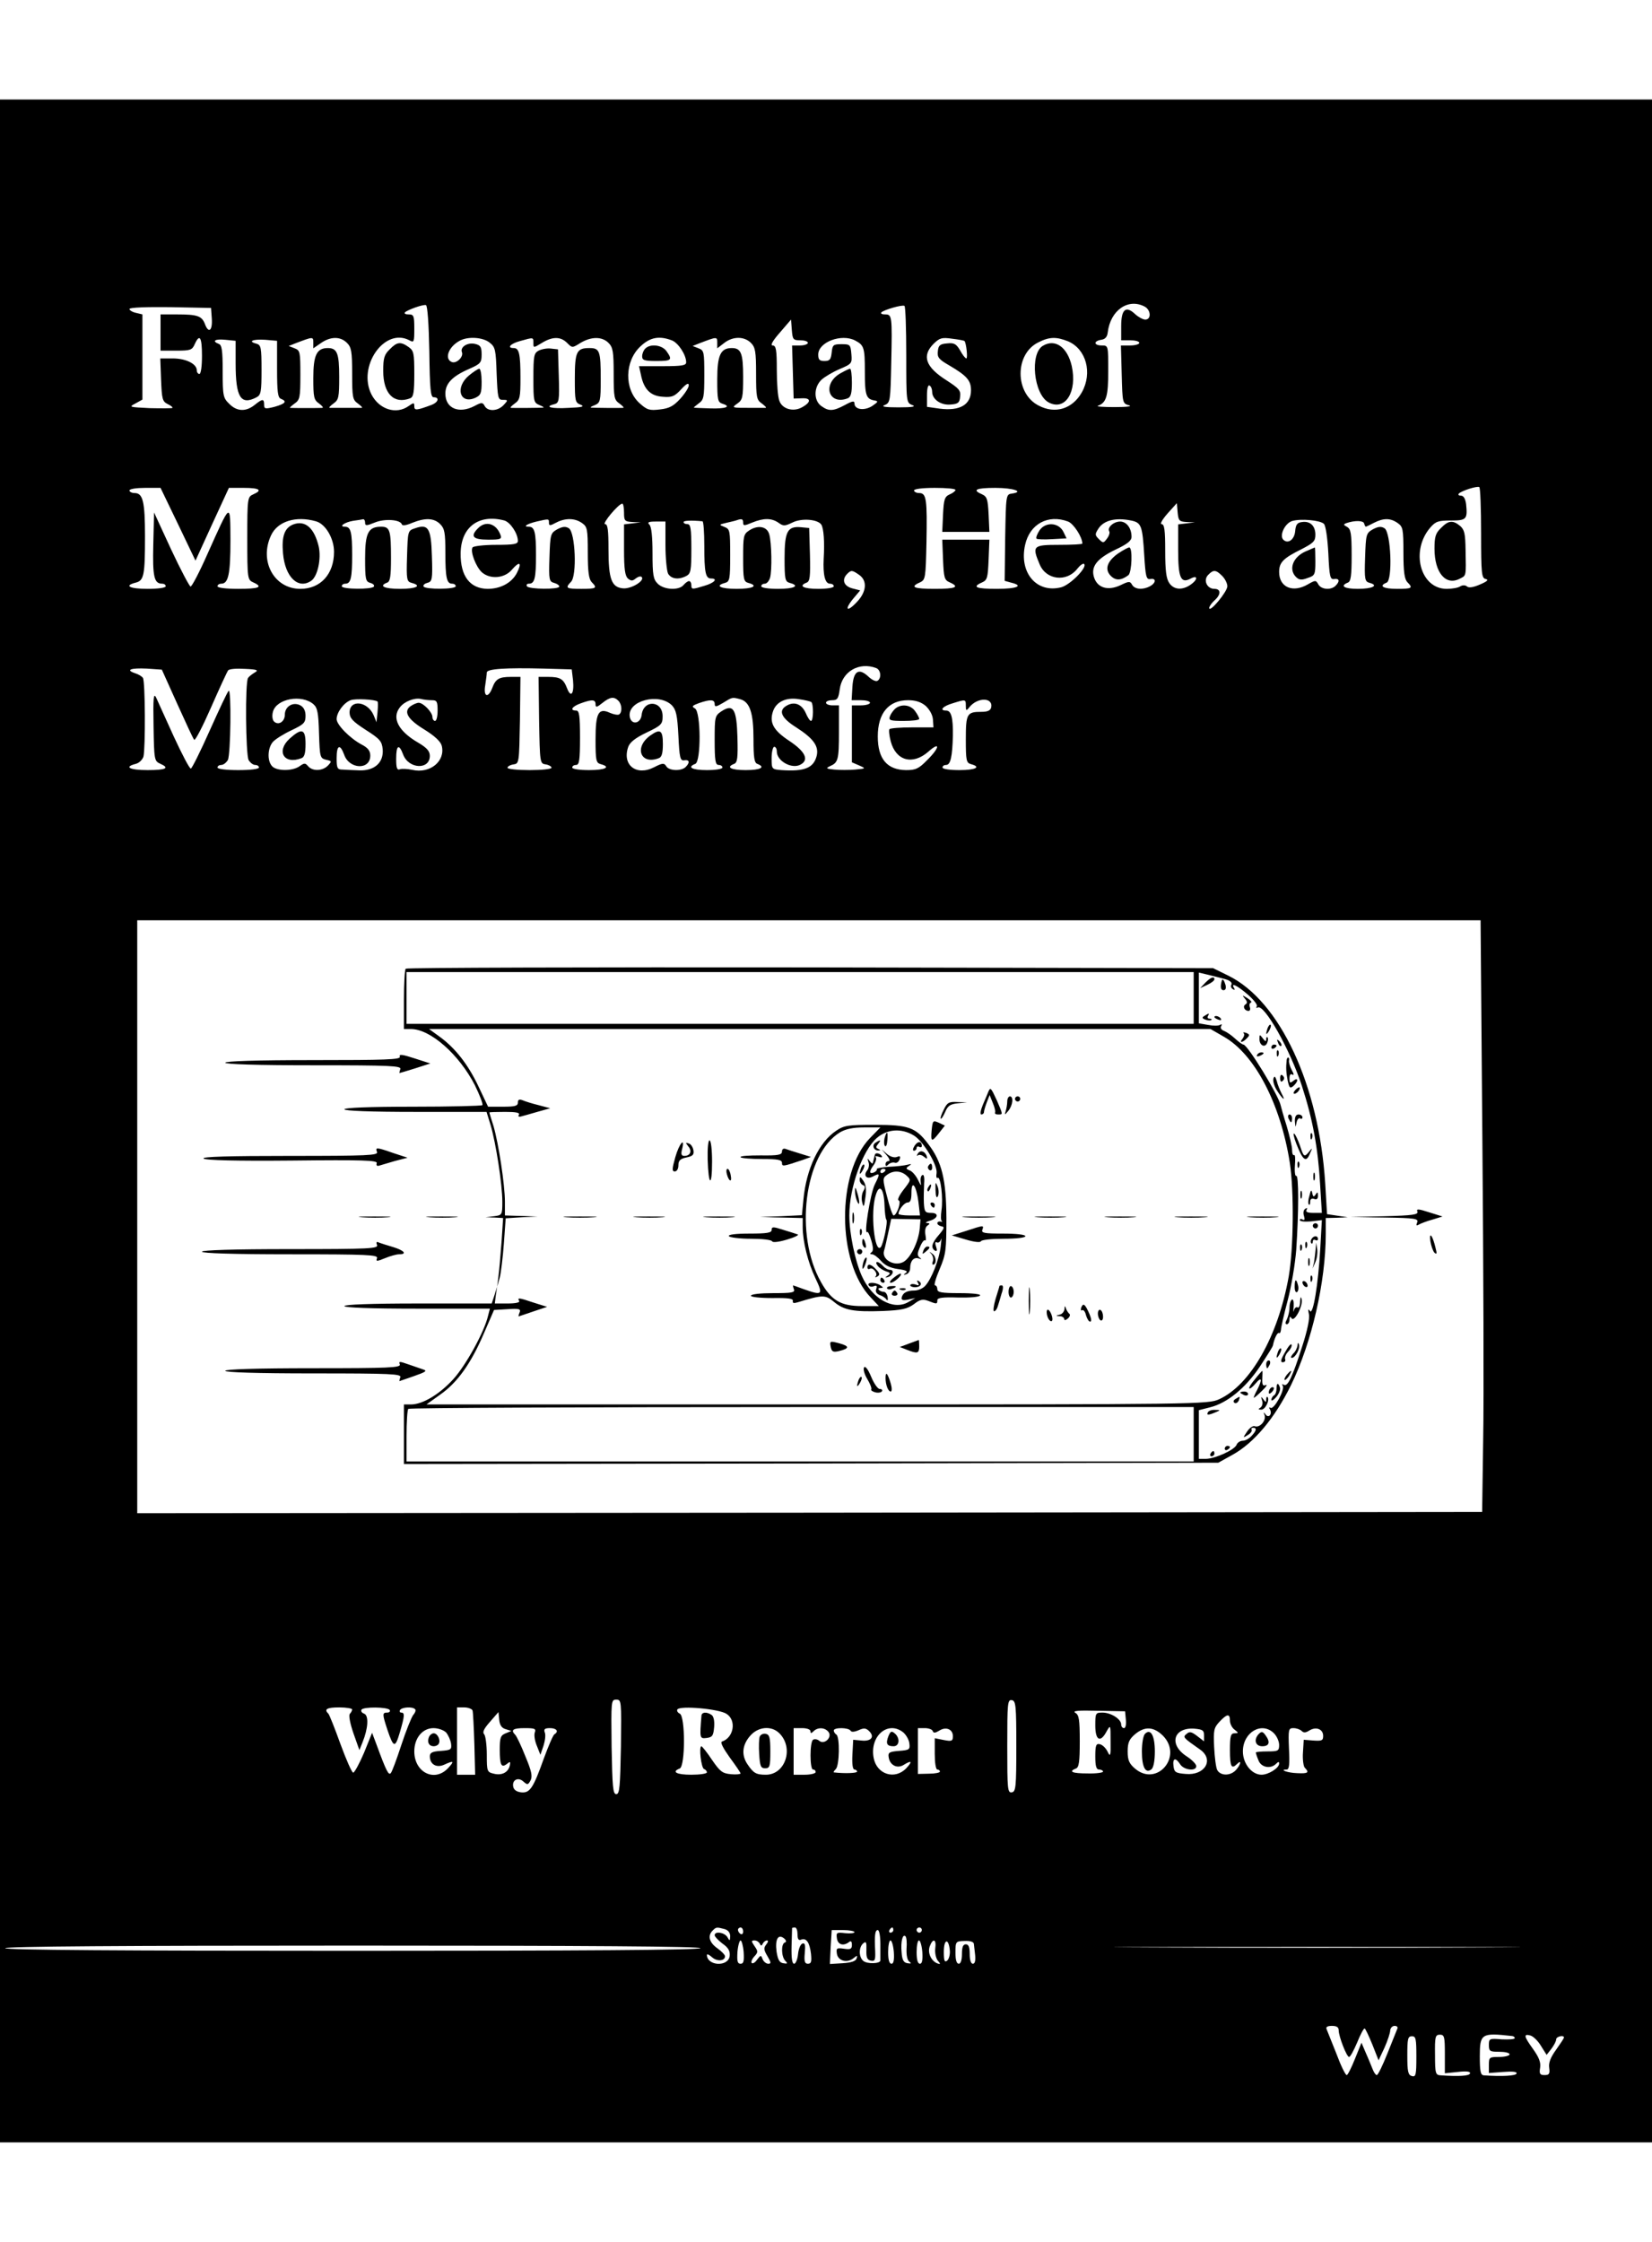 <?xml version="1.0" standalone="no"?>
<!DOCTYPE svg PUBLIC "-//W3C//DTD SVG 20010904//EN"
 "http://www.w3.org/TR/2001/REC-SVG-20010904/DTD/svg10.dtd">
<svg version="1.0" xmlns="http://www.w3.org/2000/svg"
 width="140pt" height="190pt" viewBox="0 0 638 789"
 preserveAspectRatio="xMidYMid meet">

<g transform="translate(0,789) scale(0.1,-0.1)"
fill="#000000" stroke="none">
<path d="M0 3945 l0 -3945 3190 0 3190 0 0 3945 0 3945 -3190 0 -3190 0 0
-3945z m1658 2972 c2 -148 5 -177 17 -177 23 0 18 -19 -7 -29 -59 -22 -68 -23
-68 -6 0 15 -2 15 -22 1 -48 -34 -113 -13 -143 44 -56 109 50 261 146 210 18
-10 19 -7 19 45 0 50 -2 55 -22 55 -12 0 -18 3 -14 8 11 10 69 31 81 28 6 -2
11 -72 13 -179z m1842 -13 c0 -182 0 -185 23 -194 16 -6 2 -9 -53 -9 -53 0
-69 3 -53 9 21 9 22 15 25 163 4 182 3 187 -24 187 -12 0 -18 3 -14 8 11 10
79 30 89 25 4 -2 7 -87 7 -189z m921 186 c24 -13 26 -50 2 -50 -9 0 -27 10
-39 21 -36 34 -54 19 -54 -46 l0 -55 35 0 c19 0 35 -4 35 -10 0 -5 -16 -10
-35 -10 l-36 0 3 -112 c3 -110 3 -112 28 -119 15 -4 -8 -7 -55 -7 -44 0 -73 2
-65 5 33 12 40 37 40 135 0 98 0 98 -25 98 -31 0 -33 17 -2 22 15 2 23 11 25
28 10 86 79 134 143 100z m-3603 -47 c3 -47 -13 -58 -27 -19 -12 30 -29 36
-107 36 l-64 0 0 -70 0 -70 60 0 c55 0 62 2 72 25 19 42 28 28 28 -45 0 -40
-4 -70 -10 -70 -5 0 -10 6 -10 14 0 25 -42 46 -93 46 l-48 0 3 -82 c3 -74 5
-84 25 -94 13 -6 21 -13 19 -15 -2 -2 -42 -2 -88 -1 -79 4 -82 4 -55 18 l27
15 0 164 0 165 -25 6 c-14 3 -25 10 -25 15 0 6 67 8 158 7 l157 -3 3 -42z
m2273 -83 c16 0 29 -4 29 -10 0 -5 -14 -10 -30 -10 l-31 0 3 -102 3 -103 32 1
c37 2 36 -16 -2 -36 -33 -17 -74 -5 -85 26 -6 14 -10 68 -10 120 0 78 -3 94
-16 94 -10 0 -1 17 28 50 l43 50 3 -40 c3 -37 5 -40 33 -40z m-2181 -90 c0
-131 20 -162 81 -130 17 9 19 22 19 106 0 87 -2 96 -20 101 -35 9 -13 18 34
15 l46 -4 0 -109 c0 -88 3 -111 15 -115 25 -10 17 -19 -25 -31 -36 -9 -40 -8
-40 8 0 24 -6 24 -37 -1 -34 -27 -69 -25 -98 5 -23 22 -25 31 -25 125 0 80 -3
102 -15 106 -28 11 -15 20 25 16 l40 -4 0 -88z m300 79 l0 -20 29 20 c37 26
75 27 101 1 17 -17 20 -33 20 -119 0 -92 2 -101 22 -115 12 -9 19 -16 15 -17
-4 0 -32 0 -62 0 -30 0 -58 0 -62 0 -4 1 3 8 15 17 20 14 22 24 22 103 0 91
-8 111 -44 111 -43 0 -56 -27 -56 -116 0 -74 2 -84 22 -98 12 -9 18 -16 13
-17 -10 -1 -116 -1 -125 0 -2 1 6 8 18 17 20 14 22 23 22 110 0 89 -1 95 -22
103 l-23 9 25 10 c71 27 70 27 70 1z m681 2 c22 -17 24 -28 27 -120 4 -94 5
-101 24 -101 20 0 21 -1 3 -20 -22 -24 -61 -26 -73 -4 -8 15 -12 15 -40 0 -60
-31 -112 -9 -112 48 0 39 26 67 93 96 43 19 47 24 47 55 0 29 -4 36 -25 41
-29 7 -59 -12 -51 -32 7 -18 -21 -45 -39 -38 -30 12 -13 59 30 82 32 18 90 14
116 -7z m169 -1 c0 -20 0 -20 33 0 41 25 72 25 97 0 20 -20 20 -20 52 0 42 25
83 25 108 0 17 -17 20 -33 20 -119 0 -92 2 -101 22 -115 12 -9 19 -16 15 -17
-13 -1 -117 0 -124 1 -5 1 2 5 15 10 20 9 22 15 22 99 0 111 -4 121 -44 121
-49 0 -56 -14 -56 -117 0 -88 1 -94 23 -102 16 -7 5 -10 -46 -12 -68 -4 -97 4
-57 14 19 5 21 12 18 109 l-3 103 -27 3 c-15 2 -36 -2 -48 -8 -18 -10 -20 -20
-20 -106 0 -89 1 -95 23 -104 12 -5 19 -9 15 -10 -8 -1 -112 -2 -125 -1 -4 1
3 8 15 17 20 14 22 24 22 99 0 92 -5 115 -26 115 -28 0 -13 17 24 27 53 15 52
15 52 -7z m534 10 c25 -9 56 -56 56 -85 0 -12 -15 -15 -91 -15 l-91 0 7 -32
c11 -57 37 -83 84 -86 36 -3 46 1 71 28 21 23 30 27 30 16 0 -9 -15 -32 -33
-52 -26 -28 -42 -37 -78 -41 -41 -5 -50 -2 -79 24 -60 54 -58 163 4 220 37 35
72 41 120 23z m176 -11 l0 -20 26 20 c34 27 78 27 104 1 17 -17 20 -33 20
-119 0 -92 2 -101 22 -115 12 -9 19 -16 15 -17 -4 0 -29 0 -57 0 -75 0 -76 0
-52 17 20 14 22 24 22 103 0 91 -8 111 -44 111 -43 0 -56 -27 -56 -121 0 -79
2 -88 20 -94 36 -11 13 -20 -47 -18 -32 1 -60 2 -63 3 -2 0 6 7 18 16 20 14
22 23 22 110 0 89 -1 95 -22 103 l-23 9 25 10 c71 27 70 27 70 1z m533 10 c34
-18 37 -28 37 -119 0 -92 5 -106 35 -112 18 -3 18 -5 -7 -22 -30 -19 -68 -14
-68 10 0 11 -8 10 -37 -6 -45 -24 -62 -25 -91 -4 -30 21 -30 73 1 102 12 11
44 30 70 41 47 20 48 22 45 58 -3 36 -5 38 -38 38 -32 0 -35 -3 -38 -32 -3
-27 -7 -33 -28 -33 -19 0 -24 5 -24 25 0 48 90 82 143 54z m422 -2 c7 -9 13
-67 7 -67 -4 0 -15 14 -24 31 -15 25 -23 30 -50 27 -28 -2 -34 -8 -36 -30 -3
-24 4 -32 44 -55 68 -40 84 -58 84 -96 0 -56 -43 -81 -121 -71 l-49 7 0 44 c0
27 4 42 10 38 6 -3 10 -14 10 -24 0 -29 34 -53 72 -49 28 2 34 7 36 30 3 24
-4 32 -52 63 -82 52 -97 95 -50 142 23 22 31 25 72 19 25 -3 46 -7 47 -9z
m400 -1 c70 -30 95 -122 53 -197 -36 -64 -103 -85 -167 -51 -92 47 -93 199 -1
244 43 22 70 22 115 4z m1595 -741 c0 -157 2 -174 18 -177 12 -3 6 -9 -22 -21
-25 -11 -43 -14 -50 -8 -7 6 -17 6 -26 1 -8 -6 -32 -10 -53 -10 -102 0 -141
147 -63 237 21 24 31 27 80 27 60 0 64 5 58 64 -3 21 -10 32 -20 32 -8 0 -12
3 -8 8 11 11 70 30 79 25 4 -2 7 -82 7 -178z m-5032 34 l67 -140 64 140 65
141 58 0 c61 0 73 -9 36 -25 -22 -10 -23 -14 -23 -170 0 -156 1 -160 23 -170
40 -18 23 -25 -58 -25 -47 0 -80 4 -80 10 0 6 7 10 15 10 27 0 35 38 35 167
-1 150 3 152 -90 -55 -30 -68 -59 -123 -64 -123 -4 0 -38 64 -75 143 l-66 143
-3 -124 c-3 -124 3 -151 34 -151 8 0 14 -4 14 -10 0 -6 -30 -10 -70 -10 -69 0
-93 12 -46 24 32 8 36 28 36 179 0 134 -8 167 -40 167 -11 0 -20 5 -20 10 0 6
27 10 60 10 l60 0 68 -141z m3002 133 c0 -4 -10 -12 -22 -17 -20 -9 -23 -19
-26 -77 l-3 -68 91 0 91 0 -3 68 c-3 58 -6 68 -25 77 -40 17 -25 25 51 25 70
0 113 -15 64 -22 -23 -3 -23 -5 -26 -170 l-2 -167 25 -7 c50 -12 23 -24 -55
-24 -81 0 -98 7 -57 25 20 9 22 18 25 88 l3 77 -91 0 -91 0 3 -77 c3 -70 5
-79 26 -88 40 -18 23 -25 -58 -25 -81 0 -98 7 -57 25 21 10 22 16 25 155 3
166 0 190 -28 190 -11 0 -20 5 -20 10 0 6 33 10 80 10 44 0 80 -3 80 -8z
m-1280 -87 c0 -32 2 -35 33 -37 l32 -1 -32 -4 -33 -4 0 -98 c0 -75 4 -101 15
-111 12 -10 18 -10 30 0 9 7 19 10 23 6 14 -14 -40 -47 -72 -44 -44 4 -56 35
-56 151 0 74 -3 97 -13 97 -14 0 51 78 66 79 4 1 7 -15 7 -34z m2173 -37 l32
-1 -32 -4 -33 -4 0 -98 c0 -109 10 -132 49 -111 28 15 27 -5 -1 -24 -32 -22
-64 -20 -82 6 -12 17 -16 48 -16 125 0 80 -3 103 -14 103 -7 0 2 17 23 41 l36
40 3 -35 c3 -33 6 -36 35 -38z m-3363 3 c37 -10 70 -66 70 -118 0 -86 -52
-143 -130 -143 -102 0 -160 108 -113 207 25 54 96 76 173 54z m190 -5 c0 -13
5 -13 37 0 38 16 99 12 105 -7 2 -6 17 -4 40 6 50 20 84 19 108 -5 17 -17 20
-33 20 -109 0 -98 5 -121 26 -121 8 0 14 -4 14 -10 0 -12 -117 -13 -124 -1 -3
5 3 11 14 14 19 5 21 12 18 103 -3 109 -14 126 -65 108 -28 -9 -28 -10 -31
-108 -3 -91 -1 -98 18 -103 41 -11 18 -23 -45 -23 -61 0 -84 11 -50 24 12 4
15 25 15 95 0 107 -4 121 -38 121 -50 0 -62 -24 -62 -122 0 -81 2 -90 20 -95
11 -3 17 -9 14 -14 -7 -12 -124 -11 -124 1 0 6 6 10 14 10 21 0 26 23 26 110
0 89 -5 110 -28 110 -26 0 0 18 33 23 17 2 33 5 38 6 4 0 7 -6 7 -13z m538 8
c23 -7 52 -50 52 -79 0 -12 -15 -15 -84 -15 -47 0 -88 -5 -91 -10 -10 -15 13
-75 36 -96 32 -28 87 -24 116 10 30 35 40 28 19 -13 -20 -38 -63 -61 -113 -61
-68 1 -105 49 -104 137 1 102 70 153 169 127z m172 -8 c0 -13 4 -13 28 0 35
18 72 18 100 -2 20 -14 22 -23 22 -114 0 -74 4 -102 15 -114 23 -23 19 -26
-40 -26 -59 0 -63 3 -40 27 24 23 17 191 -8 207 -13 8 -24 7 -45 -4 -26 -15
-27 -19 -30 -109 -3 -86 -1 -93 18 -98 11 -3 20 -9 20 -14 0 -12 -117 -11
-125 1 -3 6 0 10 8 10 22 0 27 22 27 110 0 89 -5 110 -28 110 -24 0 -7 11 30
20 48 11 48 11 48 -4z m593 5 c4 -1 7 -43 7 -95 0 -103 5 -126 26 -126 28 0
13 -17 -25 -28 -49 -15 -51 -15 -51 3 0 8 -4 15 -9 15 -5 0 -14 -7 -21 -15
-18 -22 -76 -19 -100 5 -17 17 -20 33 -20 118 0 63 -4 102 -12 110 -9 9 -4 12
25 12 l37 0 0 -91 c0 -50 5 -99 10 -110 12 -21 41 -25 71 -9 17 9 19 22 19
105 0 78 -3 95 -15 95 -8 0 -15 3 -15 8 0 6 31 7 73 3z m157 -5 c0 -13 4 -13
35 0 44 18 75 18 102 -1 18 -13 24 -13 53 1 35 18 98 13 112 -8 9 -15 13 -65
9 -132 -3 -61 5 -96 24 -96 8 0 15 -4 15 -10 0 -6 -27 -10 -60 -10 -57 0 -78
11 -45 24 13 5 15 23 13 108 l-3 103 -31 3 c-53 5 -64 -16 -64 -120 0 -81 2
-90 20 -95 41 -11 18 -23 -45 -23 -37 0 -65 4 -65 10 0 6 6 10 14 10 7 0 16
10 20 23 8 29 6 135 -3 167 -8 31 -43 38 -77 16 -23 -15 -24 -22 -24 -107 0
-82 2 -91 20 -96 41 -11 18 -23 -45 -23 -63 0 -86 12 -45 23 18 5 20 14 20
106 0 96 -1 102 -22 110 -22 9 -22 9 7 16 17 4 35 8 40 10 20 7 25 5 25 -9z
m1255 4 c21 -8 55 -60 55 -85 0 -3 -40 -5 -90 -5 -101 0 -105 -4 -75 -75 25
-61 104 -70 145 -18 11 14 23 23 27 19 13 -13 -54 -81 -89 -90 -95 -24 -163
57 -139 164 18 81 89 119 166 90z m243 4 c40 -8 44 -20 51 -134 5 -83 8 -95
24 -92 23 4 22 -15 -2 -28 -28 -15 -59 -12 -69 6 -8 14 -12 14 -45 -2 -47 -22
-87 -11 -101 28 -15 43 9 74 81 109 47 22 63 35 63 50 0 33 -19 59 -44 59 -25
0 -51 -23 -42 -38 3 -5 -1 -18 -9 -28 -13 -18 -15 -18 -31 -2 -16 16 -16 19
-1 42 21 31 66 42 125 30z m745 -13 c7 -7 14 -56 17 -114 4 -90 7 -102 23 -99
20 3 22 -9 5 -26 -18 -18 -56 -15 -67 6 -9 16 -11 16 -39 0 -59 -35 -112 -12
-112 47 0 37 15 53 88 89 44 23 52 30 52 55 0 34 -20 54 -52 49 -18 -2 -24
-10 -26 -35 -3 -33 -28 -51 -46 -33 -16 16 6 63 34 72 34 10 109 3 123 -11z
m162 -11 c1 0 16 7 31 15 37 19 64 19 92 -1 20 -14 22 -23 22 -114 0 -74 4
-102 15 -114 23 -23 19 -26 -40 -26 -53 0 -72 11 -40 24 24 9 17 194 -8 210
-13 8 -24 7 -45 -4 -26 -15 -27 -19 -30 -109 -3 -86 -1 -93 18 -98 36 -10 10
-23 -46 -23 -52 0 -71 11 -39 24 12 4 15 26 15 105 0 85 -3 101 -17 110 -15 8
-16 10 -3 15 32 11 65 10 68 -1 2 -7 5 -13 7 -13z m-1957 -186 c32 -22 29 -65
-8 -104 -39 -42 -51 -32 -15 12 l27 32 -31 8 c-33 9 -41 34 -19 56 15 15 19
15 46 -4z m1402 -4 c11 -11 20 -29 20 -40 0 -21 -69 -104 -70 -84 0 6 9 19 20
29 26 23 26 45 0 45 -29 0 -44 34 -24 54 20 21 30 20 54 -4z m-4036 -493 c33
-73 62 -136 66 -140 4 -4 33 52 65 125 32 73 62 138 66 143 4 6 33 8 65 6 47
-2 54 -5 38 -14 -10 -6 -22 -15 -26 -21 -12 -17 -9 -295 2 -317 6 -10 17 -19
25 -19 8 0 15 -4 15 -10 0 -6 -33 -10 -80 -10 -47 0 -80 4 -80 10 0 6 7 10 15
10 8 0 19 9 25 19 11 22 14 278 3 267 -5 -4 -37 -73 -73 -153 -36 -81 -69
-147 -73 -147 -5 -1 -34 55 -66 124 -31 69 -62 136 -68 150 -10 20 -12 0 -10
-110 2 -129 3 -135 25 -145 39 -17 24 -25 -48 -25 -69 0 -93 12 -46 24 13 3
26 16 30 28 8 33 7 291 -2 304 -4 6 -17 14 -30 18 -39 13 -17 21 45 18 l58 -4
59 -131z m1529 90 c5 -52 -8 -70 -23 -31 -14 36 -26 44 -73 44 l-37 0 2 -167
c3 -166 3 -168 26 -171 12 -2 22 -8 22 -13 0 -5 -38 -9 -85 -9 -47 0 -85 4
-85 9 0 5 10 11 23 13 22 3 22 5 25 171 l2 167 -37 0 c-46 0 -59 -8 -72 -43
-16 -41 -35 -34 -27 11 3 20 6 42 6 49 0 14 72 19 222 15 l106 -3 5 -42z
m1171 47 c18 -7 21 -39 5 -49 -6 -4 -21 3 -34 15 -38 36 -59 24 -63 -38 l-3
-52 35 0 c20 0 36 -4 36 -10 0 -5 -16 -10 -35 -10 l-35 0 0 -110 0 -110 28
-12 c27 -12 27 -12 -16 -16 -23 -2 -59 -2 -80 0 -31 3 -34 5 -17 13 32 14 35
24 35 133 l0 102 -25 0 c-14 0 -25 5 -25 10 0 6 11 10 24 10 20 0 24 6 29 42
9 69 75 107 141 82z m-2173 -140 c15 -13 19 -34 21 -112 3 -92 4 -96 27 -102
23 -5 23 -6 7 -23 -21 -21 -59 -22 -76 -2 -11 13 -15 13 -33 0 -28 -20 -91
-19 -107 1 -19 22 -16 70 4 93 10 11 42 31 72 45 48 23 54 29 54 56 0 19 -7
33 -20 40 -28 15 -60 -4 -60 -36 0 -27 -25 -43 -42 -26 -6 6 -8 22 -4 37 13
51 112 69 157 29z m247 11 c2 -2 2 -20 0 -41 l-4 -39 -11 27 c-24 55 -93 62
-93 10 1 -22 12 -34 63 -67 55 -35 62 -44 65 -75 4 -51 -32 -83 -90 -81 -24 1
-53 2 -65 3 -20 0 -23 5 -23 44 0 51 13 57 29 14 19 -57 101 -61 101 -4 0 18
-9 30 -32 42 -46 24 -98 77 -98 99 0 25 27 63 54 73 18 7 94 3 104 -5z m210 5
c19 0 22 -5 22 -40 0 -22 -4 -40 -10 -40 -5 0 -10 7 -10 15 0 18 -35 55 -53
55 -7 0 -21 -6 -31 -13 -29 -21 -12 -51 54 -91 40 -25 62 -46 66 -62 15 -59
-45 -109 -114 -93 -19 4 -41 5 -48 2 -11 -4 -14 6 -14 41 0 53 11 59 27 16 21
-56 103 -60 103 -5 0 18 -11 31 -45 51 -76 44 -103 95 -71 136 17 23 56 38 81
33 11 -3 30 -5 43 -5z m720 -2 c14 -14 16 -44 3 -53 -5 -3 -21 0 -35 6 -45 21
-56 0 -56 -103 0 -81 2 -90 20 -95 41 -11 18 -23 -45 -23 -37 0 -65 4 -65 10
0 6 7 10 15 10 12 0 15 18 15 105 0 87 -3 105 -15 105 -26 0 -16 16 18 28 44
16 57 15 57 -4 0 -13 5 -12 26 5 30 24 45 26 62 9z m207 -18 c16 -17 21 -38
25 -118 4 -85 7 -97 23 -94 20 3 22 -9 5 -26 -17 -17 -65 -15 -75 3 -8 13 -14
13 -47 -4 -68 -35 -124 8 -100 78 6 18 27 35 71 56 57 27 62 33 62 62 1 62
-74 67 -81 6 -4 -35 -41 -40 -46 -6 -9 61 113 93 163 43z m263 24 c38 -10 52
-53 52 -154 0 -71 3 -92 15 -96 33 -13 12 -24 -45 -24 -57 0 -78 11 -45 24 13
5 15 23 13 102 -3 111 -16 131 -62 101 -25 -17 -26 -21 -26 -112 0 -78 3 -95
15 -95 8 0 15 -4 15 -10 0 -6 -27 -10 -60 -10 -57 0 -78 11 -45 24 23 8 22
201 -1 214 -14 8 -11 11 16 21 44 15 60 14 60 -4 0 -12 6 -11 33 5 36 22 34
22 65 14z m275 -11 c9 -6 9 -73 -1 -73 -4 0 -13 13 -20 30 -15 34 -43 46 -72
30 -36 -19 -24 -48 35 -85 67 -43 88 -73 79 -110 -12 -47 -47 -61 -136 -55
-38 3 -38 4 -38 47 0 23 5 43 10 43 6 0 10 -8 10 -18 0 -37 58 -69 91 -51 35
18 19 51 -43 92 -62 41 -78 71 -62 116 13 35 50 53 99 45 22 -3 43 -8 48 -11z
m695 -21 c-3 -12 -14 -17 -38 -17 -56 0 -60 -7 -60 -107 0 -81 2 -90 20 -95
41 -11 18 -23 -45 -23 -37 0 -65 4 -65 10 0 6 6 10 14 10 17 0 24 32 26 113 1
69 -6 97 -26 97 -28 0 -13 17 25 28 51 16 51 16 51 -10 0 -19 2 -20 13 -6 31
40 93 40 85 0z m-253 6 c15 -14 27 -35 28 -53 l2 -30 -82 0 c-45 0 -85 -3 -88
-7 -3 -3 -1 -24 5 -47 20 -75 84 -93 145 -40 47 42 45 16 -4 -32 -33 -34 -45
-39 -82 -39 -73 1 -109 43 -109 130 0 90 42 140 117 140 29 0 50 -7 68 -22z
m2150 -1690 c4 -475 6 -989 3 -1143 l-4 -280 -2597 -3 -2597 -2 0 1145 0 1145
2594 0 2594 0 7 -862z m-3327 -2330 c-3 -155 -5 -183 -18 -183 -13 0 -15 28
-18 183 -2 178 -2 182 18 182 20 0 20 -4 18 -182z m1527 2 c0 -158 -2 -175
-17 -178 -17 -3 -18 11 -18 178 0 167 1 181 18 178 15 -3 17 -20 17 -178z
m-2565 142 c0 -4 -4 -12 -9 -17 -5 -6 1 -37 14 -75 l23 -65 12 30 c22 54 25
104 6 111 -9 3 -13 10 -10 15 7 12 101 11 109 -1 3 -5 -1 -10 -9 -10 -20 0
-20 -5 0 -66 24 -71 30 -72 48 -11 19 65 20 77 5 77 -5 0 -7 5 -4 10 7 11 48
14 58 3 4 -3 1 -13 -7 -22 -7 -9 -28 -61 -46 -116 -18 -55 -36 -104 -41 -109
-8 -9 -17 7 -54 108 l-18 48 -31 -77 c-18 -42 -37 -77 -42 -77 -5 0 -27 50
-49 110 -22 61 -43 114 -47 118 -18 17 -5 24 42 24 28 0 50 -4 50 -8z m465 -4
c2 -7 5 -66 7 -131 l3 -117 -35 0 -35 0 0 130 0 130 28 0 c15 0 30 -6 32 -12z
m981 -13 c39 -25 28 -92 -18 -107 -7 -3 5 -26 30 -61 23 -31 42 -59 42 -62 0
-3 -17 -5 -37 -3 -33 3 -42 10 -73 55 -19 29 -38 52 -41 53 -11 0 -1 -84 10
-88 6 -2 11 -8 11 -13 0 -5 -27 -9 -60 -9 -57 0 -78 11 -45 24 22 8 22 204 0
212 -8 4 -12 11 -9 16 10 16 162 2 190 -17z m1542 -22 c2 -19 -1 -33 -7 -33
-6 0 -11 6 -11 14 0 21 -40 46 -72 46 -27 0 -28 -2 -28 -50 0 -58 20 -68 44
-22 15 26 15 25 15 -38 1 -59 -1 -63 -12 -40 -7 14 -20 26 -30 28 -14 3 -17
-5 -17 -47 0 -39 4 -51 15 -51 8 0 15 -4 15 -8 0 -4 -27 -8 -60 -7 -59 0 -75
7 -45 19 12 4 15 26 15 105 0 85 -3 102 -17 110 -13 8 11 10 87 8 l105 -2 3
-32z m-2395 -37 l22 -7 -22 -9 c-20 -8 -23 -17 -23 -63 0 -60 6 -72 28 -55 12
10 14 9 11 -6 -6 -27 -31 -40 -62 -32 -26 6 -27 9 -27 74 0 37 -5 73 -10 78
-8 8 -1 22 22 48 l33 38 3 -30 c2 -21 10 -32 25 -36z m2797 33 c0 -12 8 -28
18 -35 16 -13 16 -13 0 -14 -15 0 -18 -10 -18 -65 0 -65 6 -75 28 -53 18 18
14 -3 -5 -24 -21 -23 -59 -23 -72 0 -5 9 -10 49 -12 89 -3 65 -1 74 20 97 30
32 41 33 41 5z m-3027 -46 c8 -10 17 -29 19 -43 3 -23 -1 -25 -39 -28 -34 -2
-43 -7 -43 -21 0 -31 26 -46 56 -32 37 17 40 14 14 -14 -52 -55 -130 -16 -130
65 0 52 32 90 74 90 19 0 40 -8 49 -17z m342 -1 c-3 -11 1 -34 9 -52 l13 -33
12 35 c6 19 9 42 5 51 -5 13 0 17 20 17 26 0 35 -13 17 -24 -5 -3 -23 -45 -41
-94 -41 -115 -54 -134 -88 -130 -17 2 -28 10 -30 22 -5 26 19 38 39 20 16 -14
18 -14 28 4 8 16 4 36 -20 93 -16 41 -34 78 -39 83 -19 19 -9 26 36 26 40 0
45 -2 39 -18z m945 -2 c57 -57 23 -160 -52 -160 -38 0 -48 6 -71 40 -24 35
-21 74 9 109 31 37 83 42 114 11z m120 8 c0 -9 3 -9 12 0 16 16 43 15 57 -2
17 -20 -15 -52 -35 -35 -7 6 -18 8 -24 4 -13 -8 -13 -115 0 -115 6 0 10 -4 10
-10 0 -5 -19 -10 -42 -10 l-43 0 0 90 0 90 33 0 c18 0 32 -5 32 -12z m155 2
c3 -6 15 -5 31 2 20 9 28 9 41 -4 22 -22 7 -40 -30 -36 l-32 3 -3 -57 c-2 -36
1 -58 8 -58 5 0 10 -4 10 -8 0 -6 -47 -8 -90 -3 -2 1 1 6 8 13 14 14 16 124 2
133 -5 3 -10 10 -10 16 0 12 57 12 65 -1z m204 -7 c11 -10 22 -29 23 -43 3
-23 -1 -25 -40 -28 -37 -3 -43 -6 -40 -24 4 -31 33 -46 58 -30 31 19 35 14 10
-13 -44 -46 -114 -24 -126 40 -16 85 56 146 115 98z m113 6 c3 -9 10 -8 25 1
26 17 53 6 53 -21 0 -19 -4 -21 -35 -15 l-35 7 0 -61 c0 -33 4 -60 10 -60 6 0
10 -4 10 -8 0 -4 -19 -8 -42 -8 l-43 -1 0 89 0 88 27 0 c14 0 28 -5 30 -11z
m889 -18 c79 -80 -23 -200 -108 -127 -22 19 -28 32 -28 66 0 34 6 47 28 66 38
32 72 30 108 -5z m159 1 l0 -23 -26 20 c-22 17 -30 19 -41 9 -16 -13 -15 -14
52 -61 55 -39 18 -101 -56 -94 -39 3 -44 7 -47 30 -4 32 8 35 26 7 14 -22 62
-28 62 -7 0 8 -17 25 -37 38 -70 45 -52 112 29 107 32 -3 38 -6 38 -26z m270
8 c11 -11 20 -31 20 -45 0 -23 -4 -25 -45 -25 -25 0 -45 -2 -45 -4 0 -3 4 -16
10 -30 10 -28 47 -35 68 -14 9 9 12 9 12 1 0 -17 -41 -43 -68 -43 -38 0 -72
43 -72 90 0 74 73 117 120 70z m107 9 c8 -8 16 -7 30 2 26 16 53 5 53 -21 0
-18 -5 -20 -37 -18 l-38 3 -3 -49 c-2 -27 2 -54 7 -59 19 -19 12 -23 -29 -21
-37 1 -72 14 -41 14 10 0 12 20 9 80 -3 75 -2 80 17 80 12 0 26 -5 32 -11z
m-2229 -765 c14 -4 22 -14 22 -28 -1 -19 -2 -19 -11 -3 -11 18 -49 24 -49 7 0
-5 14 -20 30 -32 23 -16 30 -29 28 -48 -5 -43 -87 -39 -88 4 0 5 9 1 20 -9 19
-17 50 -15 50 4 0 5 -13 19 -30 31 -31 22 -38 48 -18 68 14 14 15 14 46 6z
m72 -10 c0 -8 -4 -12 -10 -9 -5 3 -10 10 -10 16 0 5 5 9 10 9 6 0 10 -7 10
-16z m210 -10 c0 -19 4 -25 14 -21 20 8 33 -11 38 -55 3 -30 1 -38 -12 -38
-12 0 -15 9 -12 41 3 32 1 40 -9 37 -8 -3 -15 -21 -17 -41 -2 -20 -9 -37 -15
-37 -8 0 -11 21 -10 67 1 38 2 69 2 71 1 1 6 2 11 2 6 0 10 -12 10 -26z m370
16 c0 -5 -5 -10 -11 -10 -5 0 -7 5 -4 10 3 6 8 10 11 10 2 0 4 -4 4 -10z m110
0 c0 -5 -4 -10 -10 -10 -5 0 -10 5 -10 10 0 6 5 10 10 10 6 0 10 -4 10 -10z
m-260 -8 c0 -4 -16 -6 -36 -4 -33 4 -35 2 -32 -19 3 -25 24 -32 46 -16 8 7 12
4 12 -10 0 -16 -5 -19 -31 -15 -28 4 -30 2 -27 -19 4 -28 40 -38 65 -17 14 11
15 11 11 -2 -3 -10 -21 -16 -54 -18 l-49 -3 3 66 4 65 44 0 c24 0 44 -4 44 -8z
m100 -47 c0 -30 0 -58 0 -62 1 -13 -51 -15 -66 -2 -18 15 -18 53 0 68 11 9 13
4 12 -26 -1 -29 3 -38 17 -41 16 -3 18 2 17 35 -3 62 -1 83 10 83 6 0 10 -25
10 -55z m-369 7 c-15 -5 -14 -55 2 -71 10 -10 8 -12 -8 -9 -15 2 -21 14 -26
45 -6 48 6 69 29 51 9 -8 10 -14 3 -16z m470 -24 c-1 -25 3 -45 11 -50 9 -7 7
-8 -7 -6 -15 2 -21 12 -23 42 -4 41 4 73 15 62 4 -4 6 -25 4 -48z m-629 -13
c2 -35 0 -45 -12 -45 -12 0 -14 10 -12 45 2 25 8 45 12 45 4 0 10 -20 12 -45z
m62 33 c5 -10 7 -10 12 0 3 6 10 12 16 12 6 0 5 -6 -3 -16 -10 -13 -10 -20 5
-45 14 -24 15 -29 3 -29 -8 0 -18 8 -22 18 -6 16 -7 16 -21 -2 -7 -11 -17 -17
-21 -13 -3 4 1 15 10 25 15 16 15 20 1 40 -13 19 -13 22 0 22 8 0 17 -6 20
-12z m518 -33 c2 -31 -1 -45 -9 -45 -9 0 -13 16 -13 45 0 25 4 45 9 45 5 0 11
-20 13 -45z m110 0 c2 -31 -1 -45 -9 -45 -9 0 -13 16 -13 45 0 25 4 45 9 45 5
0 11 -20 13 -45z m50 15 c-2 -17 2 -37 9 -47 12 -14 12 -16 0 -12 -25 9 -40
42 -30 67 12 32 26 27 21 -8z m56 -7 c2 -16 -3 -35 -10 -41 -10 -8 -13 -1 -13
34 0 49 18 55 23 7z m93 24 c1 -7 3 -27 5 -44 2 -22 -1 -33 -9 -33 -7 0 -12
14 -12 37 0 27 -4 38 -15 38 -11 0 -15 -11 -15 -38 0 -23 -5 -37 -12 -37 -9 0
-13 15 -13 43 0 43 1 44 35 45 21 1 35 -3 36 -11z m-1056 -17 c-4 -7 -463 -10
-1346 -10 -886 0 -1339 3 -1339 10 0 7 455 10 1346 10 894 0 1343 -3 1339 -10z
m3018 3 c-347 -2 -919 -2 -1270 0 -351 1 -66 2 632 2 699 0 986 -1 638 -2z
m-553 -320 c0 -24 31 -103 40 -103 5 0 18 25 31 55 12 30 25 55 29 55 3 0 16
-28 30 -62 l24 -61 23 49 c12 27 22 57 22 67 1 9 8 17 17 17 9 0 14 -5 10 -12
-3 -7 -20 -50 -38 -95 -18 -45 -36 -83 -41 -83 -4 0 -11 10 -16 23 -5 12 -16
40 -26 62 l-17 40 -25 -62 c-14 -35 -28 -63 -32 -63 -5 0 -23 37 -40 83 -18
45 -35 88 -38 95 -3 8 4 12 21 12 18 0 26 -5 26 -17z m410 -91 l0 -75 50 5
c34 4 50 2 47 -6 -3 -9 -40 -12 -113 -7 -20 1 -22 7 -22 79 -1 70 1 78 19 78
17 0 19 -8 19 -74z m258 69 c6 0 12 -4 12 -8 0 -5 -22 -6 -50 -5 -48 4 -50 3
-50 -22 0 -24 4 -26 40 -26 22 0 40 -4 40 -10 0 -5 -18 -10 -40 -10 -38 0 -40
-1 -40 -31 l0 -31 55 4 c37 3 54 1 52 -6 -3 -9 -56 -12 -127 -7 -12 1 -15 16
-15 73 0 88 6 92 123 79z m113 -38 l22 -35 18 23 c10 13 19 30 19 37 0 11 30
18 30 7 0 -3 -14 -24 -31 -48 -21 -29 -29 -50 -26 -69 3 -23 0 -28 -18 -28
-18 0 -21 5 -17 29 3 21 -5 40 -27 71 -36 50 -38 60 -11 53 11 -3 30 -21 41
-40z m-481 -42 c0 -70 -2 -79 -17 -75 -15 4 -18 17 -18 80 0 64 2 74 18 74 15
0 17 -10 17 -79z"/>
<path d="M1505 6925 c-21 -20 -25 -34 -25 -83 0 -88 41 -130 104 -106 13 5 16
23 16 95 0 79 -2 89 -22 103 -31 22 -45 20 -73 -9z"/>
<path d="M1811 6824 c-55 -46 -35 -113 25 -86 21 10 24 18 24 62 0 27 -4 50
-9 50 -5 0 -23 -12 -40 -26z"/>
<path d="M2492 6928 c-7 -7 -12 -20 -12 -30 0 -15 9 -18 55 -18 59 0 63 4 39
38 -17 24 -62 30 -82 10z"/>
<path d="M3243 6831 c-69 -42 -42 -123 31 -95 12 5 16 20 16 60 0 30 -3 54 -7
54 -5 0 -22 -9 -40 -19z"/>
<path d="M4028 6939 c-52 -30 -36 -188 22 -219 64 -34 111 41 89 141 -17 73
-64 106 -111 78z"/>
<path d="M5565 6235 c-21 -20 -25 -34 -25 -80 0 -93 44 -145 99 -115 24 12 23
8 21 110 -1 63 -4 78 -21 93 -28 23 -45 22 -74 -8z"/>
<path d="M1133 6249 c-34 -13 -46 -46 -40 -112 8 -93 60 -141 110 -105 24 18
38 84 28 131 -17 72 -52 103 -98 86z"/>
<path d="M1846 6234 c-31 -31 -20 -44 39 -44 47 0 54 2 48 18 -16 44 -57 57
-87 26z"/>
<path d="M4014 6225 c-9 -14 -14 -28 -11 -31 2 -3 30 -4 61 -2 l55 3 -12 25
c-18 37 -70 40 -93 5z"/>
<path d="M4320 6138 c-45 -31 -55 -63 -30 -88 19 -19 40 -18 68 3 13 11 17
107 3 107 -4 0 -23 -10 -41 -22z"/>
<path d="M5043 6145 c-49 -21 -68 -69 -38 -99 12 -12 22 -13 45 -4 28 9 30 13
30 64 0 30 -1 54 -2 54 -2 -1 -17 -7 -35 -15z"/>
<path d="M1119 5422 c-54 -49 -22 -102 45 -76 12 4 16 20 16 55 0 58 -14 63
-61 21z"/>
<path d="M2512 5434 c-64 -45 -39 -115 32 -88 12 4 16 20 16 55 0 53 -10 60
-48 33z"/>
<path d="M3458 5538 c-8 -7 -18 -21 -21 -30 -6 -16 1 -18 53 -18 33 0 60 3 60
8 0 4 -7 18 -16 30 -17 24 -52 29 -76 10z"/>
<path d="M1567 4533 c-4 -3 -7 -57 -7 -120 l0 -113 27 0 c75 0 186 -98 247
-217 19 -39 32 -73 29 -77 -4 -3 -125 -6 -270 -6 -169 0 -263 -4 -263 -10 0
-6 98 -10 275 -10 l274 0 16 -52 c20 -68 45 -228 45 -295 0 -51 -1 -52 -32
-56 l-33 -4 34 -1 34 -2 -6 -92 c-4 -51 -9 -111 -12 -133 l-5 -40 10 35 c5 19
12 79 16 132 l7 97 61 4 61 3 -62 2 -63 2 0 53 c0 66 -25 227 -44 292 -9 28
-16 51 -16 53 0 1 27 2 61 2 41 0 58 -3 53 -11 -4 -6 -1 -9 7 -7 8 2 37 10 64
18 l50 14 -45 12 c-25 6 -53 15 -62 19 -13 5 -18 2 -18 -9 0 -13 -11 -16 -57
-16 l-58 0 -37 78 c-40 85 -90 149 -151 193 l-40 29 1509 0 1509 0 52 -30
c119 -68 218 -258 254 -485 17 -111 15 -331 -4 -441 -41 -231 -148 -419 -269
-474 -42 -19 -79 -20 -1552 -20 l-1509 0 53 38 c66 46 119 120 169 237 l39 90
52 3 c44 3 52 1 47 -12 -4 -9 -5 -16 -4 -16 1 0 26 9 56 19 l54 18 -51 16
c-59 20 -65 20 -57 7 4 -6 -13 -10 -44 -10 l-50 0 4 33 5 32 -10 -32 -11 -33
-284 0 c-183 0 -285 -4 -285 -10 0 -6 100 -10 281 -10 l281 0 -7 -27 c-14 -62
-87 -194 -135 -246 -53 -58 -118 -97 -163 -97 l-27 0 0 -115 0 -115 1573 2
1572 3 54 30 c84 46 164 142 227 270 80 164 134 399 134 583 l0 62 43 1 42 2
-40 6 -40 6 -7 118 c-24 381 -175 705 -374 803 l-59 29 -1556 3 c-855 1 -1558
-1 -1562 -5z m3043 -113 l0 -100 -1520 0 -1520 0 0 100 0 100 1520 0 1520 0 0
-100z m113 75 c26 -6 38 -15 32 -25 -3 -5 0 -12 6 -16 8 -4 9 -3 5 4 -14 23
11 11 52 -24 23 -20 39 -40 36 -46 -4 -6 -2 -8 3 -5 25 16 126 -164 171 -303
42 -129 62 -240 70 -376 l7 -114 -33 0 c-23 0 -31 4 -26 12 4 7 3 8 -5 4 -7
-5 -9 -16 -5 -28 4 -14 2 -18 -5 -14 -6 4 -11 3 -11 -2 0 -5 19 -7 43 -5 l42
5 -6 -108 c-8 -142 -28 -261 -40 -243 -7 10 -8 6 -4 -12 4 -15 -6 -64 -26
-125 -38 -119 -56 -157 -71 -148 -7 4 -8 3 -4 -4 9 -15 -34 -93 -47 -85 -6 3
-7 1 -3 -5 11 -18 -4 -37 -16 -21 -8 11 -9 10 -4 -3 6 -21 -19 -49 -38 -42 -7
3 -21 -7 -30 -21 -17 -25 -16 -25 3 -13 11 6 17 16 15 20 -3 4 0 8 5 8 16 0
14 -11 -6 -32 -9 -10 -24 -18 -33 -18 -10 0 -21 -7 -24 -15 -7 -20 -82 -54
-118 -55 l-28 0 0 94 0 94 43 11 c66 16 138 75 193 158 27 41 50 77 50 81 5
26 17 51 23 48 4 -3 7 3 8 12 0 9 12 61 26 114 14 53 29 141 33 195 10 147 10
292 0 286 -4 -3 -7 15 -5 40 2 25 1 43 -3 40 -5 -2 -8 7 -8 20 0 14 -10 56
-21 93 -12 38 -22 74 -23 79 -7 37 -128 235 -144 235 -4 0 -18 10 -32 23 -14
13 -33 26 -43 30 -11 4 -15 12 -11 18 4 8 3 9 -4 5 -7 -4 -27 -4 -47 0 l-35 6
0 98 0 98 38 -9 c20 -5 45 -11 55 -14z m-113 -1760 l0 -105 -1520 0 -1520 0 0
98 c0 54 3 102 7 105 3 4 687 7 1520 7 l1513 0 0 -105z"/>
<path d="M4655 4479 l-20 -21 28 13 c15 7 27 16 27 21 0 13 -14 8 -35 -13z"/>
<path d="M4719 4488 c-7 -24 -5 -38 6 -38 8 0 11 7 8 20 -5 17 -11 26 -14 18z"/>
<path d="M4808 4417 c9 -10 10 -17 2 -22 -12 -7 -4 -25 12 -25 5 0 8 6 5 14
-3 8 -2 16 4 18 5 2 -1 9 -13 17 -21 13 -22 13 -10 -2z"/>
<path d="M4652 4351 c-11 -6 -10 -10 4 -15 9 -3 19 -4 22 -1 3 3 0 5 -7 5 -7
0 -9 5 -6 10 7 12 4 12 -13 1z"/>
<path d="M4690 4346 c0 -2 7 -7 16 -10 8 -3 12 -2 9 4 -6 10 -25 14 -25 6z"/>
<path d="M4896 4305 c-9 -26 -7 -32 5 -12 6 10 9 21 6 23 -2 3 -7 -2 -11 -11z"/>
<path d="M4803 4284 c4 -4 2 -13 -4 -21 -15 -17 -1 -17 16 1 12 12 12 15 -2
21 -10 3 -14 3 -10 -1z"/>
<path d="M4864 4261 c0 -25 22 -35 30 -14 4 9 4 18 1 21 -3 3 -5 -1 -5 -8 0
-10 -4 -8 -13 4 -12 16 -13 16 -13 -3z"/>
<path d="M4936 4247 c3 -10 9 -15 12 -12 3 3 0 11 -7 18 -10 9 -11 8 -5 -6z"/>
<path d="M4910 4229 c0 -5 5 -7 10 -4 6 3 10 8 10 11 0 2 -4 4 -10 4 -5 0 -10
-5 -10 -11z"/>
<path d="M4931 4204 c0 -11 3 -14 6 -6 3 7 2 16 -1 19 -3 4 -6 -2 -5 -13z"/>
<path d="M4855 4200 c-3 -6 1 -7 9 -4 18 7 21 14 7 14 -6 0 -13 -4 -16 -10z"/>
<path d="M4969 4180 c-3 -29 -2 -48 4 -79 6 -28 9 -32 22 -21 8 7 15 17 15 22
0 6 -7 5 -15 -2 -13 -10 -15 -9 -15 9 0 14 4 20 11 15 7 -4 6 3 -2 17 -7 13
-12 30 -11 37 2 6 0 12 -3 12 -3 0 -5 -4 -6 -10z"/>
<path d="M4944 4110 c0 -13 4 -16 10 -10 7 7 7 13 0 20 -6 6 -10 3 -10 -10z"/>
<path d="M4918 4109 c-3 -9 3 -30 14 -47 23 -36 35 -43 17 -10 -6 12 -15 33
-18 47 -6 19 -9 21 -13 10z"/>
<path d="M5002 4064 c-7 -8 -8 -14 -3 -14 10 0 25 19 20 25 -2 1 -10 -3 -17
-11z"/>
<path d="M4976 3955 c4 -8 8 -15 10 -15 2 0 4 7 4 15 0 8 -4 15 -10 15 -5 0
-7 -7 -4 -15z"/>
<path d="M5001 3943 c2 -24 2 -25 6 -5 2 12 9 20 14 17 5 -4 9 -1 9 4 0 6 -7
11 -15 11 -10 0 -15 -9 -14 -27z"/>
<path d="M5006 3858 c25 -65 38 -75 52 -41 11 24 11 26 -1 11 -20 -25 -22 -23
-37 23 -8 22 -17 42 -22 45 -5 3 -1 -14 8 -38z"/>
<path d="M5061 3884 c0 -11 3 -14 6 -6 3 7 2 16 -1 19 -3 4 -6 -2 -5 -13z"/>
<path d="M5011 3774 c0 -11 3 -14 6 -6 3 7 2 16 -1 19 -3 4 -6 -2 -5 -13z"/>
<path d="M5072 3730 c0 -14 2 -19 5 -12 2 6 2 18 0 25 -3 6 -5 1 -5 -13z"/>
<path d="M5022 3660 c0 -14 2 -19 5 -12 2 6 2 18 0 25 -3 6 -5 1 -5 -13z"/>
<path d="M5057 3656 c-5 -15 -6 -31 -2 -34 3 -3 5 2 5 11 0 10 5 14 15 11 10
-4 15 0 15 12 0 15 -2 16 -9 5 -7 -11 -10 -10 -13 5 -3 15 -6 13 -11 -10z"/>
<path d="M5070 3540 c0 -5 5 -10 10 -10 6 0 10 5 10 10 0 6 -4 10 -10 10 -5 0
-10 -4 -10 -10z"/>
<path d="M5065 3489 c-4 -6 -4 -13 -1 -16 3 -4 6 -1 6 6 0 7 5 9 10 6 6 -3 10
-1 10 4 0 14 -17 14 -25 0z"/>
<path d="M5041 3464 c0 -11 3 -14 6 -6 3 7 2 16 -1 19 -3 4 -6 -2 -5 -13z"/>
<path d="M5021 3454 c0 -11 3 -14 6 -6 3 7 2 16 -1 19 -3 4 -6 -2 -5 -13z"/>
<path d="M5081 3450 c-1 -14 -4 -36 -6 -50 l-6 -25 11 25 c6 13 9 36 7 50 l-4
25 -2 -25z"/>
<path d="M5052 3400 c0 -14 2 -19 5 -12 2 6 2 18 0 25 -3 6 -5 1 -5 -13z"/>
<path d="M5061 3334 c0 -11 3 -14 6 -6 3 7 2 16 -1 19 -3 4 -6 -2 -5 -13z"/>
<path d="M5000 3304 c0 -14 4 -23 9 -20 5 3 7 15 4 26 -7 28 -13 25 -13 -6z"/>
<path d="M5030 3321 c0 -5 5 -13 10 -16 6 -3 10 -2 10 4 0 5 -4 13 -10 16 -5
3 -10 2 -10 -4z"/>
<path d="M5021 3247 c0 -16 -5 -26 -10 -22 -5 3 -12 -3 -14 -12 -2 -10 -3 -3
-1 15 1 18 -1 30 -7 27 -5 -4 -9 -17 -9 -31 0 -14 -5 -34 -10 -45 -7 -13 -7
-19 0 -19 5 0 10 8 10 18 0 12 3 13 8 5 11 -17 45 49 39 73 -3 13 -5 10 -6 -9z"/>
<path d="M4963 3052 c-17 -29 -19 -39 -9 -39 8 0 12 6 9 12 -2 7 3 20 12 29 9
9 15 21 13 27 -2 6 -13 -7 -25 -29z"/>
<path d="M5011 3078 c-1 -9 -8 -24 -17 -32 -8 -9 -11 -16 -5 -16 14 0 34 38
27 53 -2 7 -5 5 -5 -5z"/>
<path d="M4936 3055 c-9 -26 -7 -32 5 -12 6 10 9 21 6 23 -2 3 -7 -2 -11 -11z"/>
<path d="M4890 3005 c0 -8 2 -15 4 -15 2 0 6 7 10 15 3 8 1 15 -4 15 -6 0 -10
-7 -10 -15z"/>
<path d="M4847 2948 c-15 -17 -25 -34 -22 -36 2 -3 13 6 24 19 24 29 27 16 6
-25 -9 -16 -14 -30 -13 -30 2 -1 16 11 32 27 16 15 22 25 14 22 -11 -5 -14 1
-13 25 1 16 1 30 0 30 -1 0 -14 -14 -28 -32z"/>
<path d="M4970 2965 c-7 -9 -11 -17 -9 -20 3 -2 10 5 17 15 14 24 10 26 -8 5z"/>
<path d="M4930 2911 c0 -11 -4 -23 -10 -26 -5 -3 -10 -11 -10 -17 0 -6 9 -1
19 11 11 13 17 29 14 37 -7 20 -13 17 -13 -5z"/>
<path d="M4907 2913 c-4 -3 -7 -11 -7 -17 0 -6 5 -5 12 2 6 6 9 14 7 17 -3 3
-9 2 -12 -2z"/>
<path d="M4790 2896 c0 -2 7 -6 15 -10 8 -3 15 -1 15 4 0 6 -7 10 -15 10 -8 0
-15 -2 -15 -4z"/>
<path d="M4771 2871 c-8 -5 -9 -11 -3 -15 5 -3 12 1 16 9 6 17 6 18 -13 6z"/>
<path d="M4874 2866 c4 -11 1 -23 -6 -28 -10 -6 -9 -8 3 -8 16 0 34 38 24 49
-3 2 -5 -2 -5 -10 0 -12 -2 -11 -11 1 -9 12 -10 12 -5 -4z"/>
<path d="M4665 2820 c-7 -12 2 -12 30 0 19 8 19 9 -2 9 -12 1 -25 -3 -28 -9z"/>
<path d="M4730 2679 c0 -5 5 -7 10 -4 6 3 10 8 10 11 0 2 -4 4 -10 4 -5 0 -10
-5 -10 -11z"/>
<path d="M4675 2660 c-3 -5 -1 -10 4 -10 6 0 11 5 11 10 0 6 -2 10 -4 10 -3 0
-8 -4 -11 -10z"/>
<path d="M1544 4193 c4 -11 -54 -13 -334 -13 -220 0 -340 -4 -340 -10 0 -6
120 -10 341 -10 299 0 340 -2 335 -15 -3 -8 -4 -15 -3 -15 1 0 28 8 60 18 l59
19 -62 20 c-46 15 -60 17 -56 6z"/>
<path d="M3817 4058 c-3 -7 -12 -30 -21 -50 -9 -22 -12 -38 -6 -38 5 0 10 4
10 9 0 5 5 22 11 38 l11 28 12 -30 c7 -16 11 -33 9 -37 -2 -5 3 -8 11 -8 20 0
20 -2 -4 54 -23 50 -25 52 -33 34z"/>
<path d="M3890 4021 c0 -11 -3 -28 -6 -38 -5 -16 -4 -16 10 1 18 22 21 56 6
56 -5 0 -10 -9 -10 -19z"/>
<path d="M3920 4030 c0 -5 5 -10 10 -10 6 0 10 5 10 10 0 6 -4 10 -10 10 -5 0
-10 -4 -10 -10z"/>
<path d="M3645 3989 c-9 -17 -14 -33 -12 -35 2 -3 10 9 17 25 10 24 19 31 48
34 l37 4 -37 1 c-33 2 -40 -2 -53 -29z"/>
<path d="M3598 3909 c-4 -46 0 -47 29 -10 l22 28 -23 11 c-23 10 -24 9 -28
-29z"/>
<path d="M3229 3907 c-66 -44 -115 -147 -126 -264 l-6 -62 -81 -4 -81 -3 83
-2 82 -2 0 -35 c0 -55 20 -136 49 -197 31 -65 27 -68 -44 -43 -22 8 -41 15
-42 15 -1 0 0 -7 3 -15 5 -13 -8 -15 -80 -15 -49 0 -86 -4 -86 -10 0 -5 35 -9
83 -9 61 1 81 -2 79 -11 -2 -9 4 -10 20 -5 95 29 105 29 138 2 39 -33 76 -40
189 -36 73 3 95 8 120 26 24 19 35 21 56 13 33 -13 35 -13 35 3 0 9 21 12 80
10 44 -1 82 2 85 8 4 5 -28 9 -79 9 -70 0 -86 3 -86 15 0 8 -4 15 -9 15 -5 0
3 28 18 63 24 57 26 73 26 197 -1 149 -17 217 -71 287 -48 63 -75 73 -205 73
-104 0 -119 -2 -150 -23z m131 -28 c-130 -134 -128 -481 3 -616 l31 -33 -65 0
c-81 0 -118 21 -158 92 -104 182 -65 495 73 579 22 13 50 19 93 19 l63 0 -40
-41z m169 10 c37 -22 93 -116 88 -146 -2 -12 -1 -20 4 -18 12 8 22 -80 15
-125 -3 -21 -3 -40 2 -43 4 -2 1 -2 -5 -1 -7 2 -13 -1 -13 -6 0 -5 7 -10 16
-12 13 -2 11 -8 -10 -33 -28 -32 -32 -50 -15 -61 8 -4 9 1 4 16 -5 14 -3 20 3
16 6 -3 13 2 16 11 3 10 2 -2 -1 -27 -6 -50 -35 -125 -60 -152 -9 -10 -28 -18
-42 -18 -29 0 -45 -9 -49 -28 -1 -9 6 -11 25 -7 l28 6 -28 -16 c-58 -33 -140
14 -179 102 -26 58 -48 165 -48 233 0 107 51 251 106 299 40 35 95 39 143 10z"/>
<path d="M3416 3878 c-3 -13 -2 -26 2 -30 4 -4 8 6 9 23 3 35 -2 38 -11 7z"/>
<path d="M3381 3861 c-15 -10 -7 -31 12 -30 8 0 8 2 -1 6 -10 4 -10 8 -1 19
13 16 10 18 -10 5z"/>
<path d="M3532 3849 c-7 -11 -8 -19 -2 -19 5 0 10 5 10 11 0 5 5 7 10 4 6 -3
10 -2 10 4 0 19 -16 19 -28 0z"/>
<path d="M3424 3813 c11 -13 14 -23 8 -23 -7 0 -12 -5 -12 -12 0 -9 3 -9 11
-1 6 6 17 9 24 7 7 -3 15 2 19 12 5 12 2 15 -10 10 -10 -4 -26 1 -38 11 l-21
18 19 -22z"/>
<path d="M3544 3818 c-4 -7 -4 -10 1 -6 4 4 15 2 23 -5 12 -10 14 -9 11 2 -7
20 -26 25 -35 9z"/>
<path d="M3379 3815 c-1 -3 -3 -9 -4 -15 -1 -5 -3 -13 -4 -17 -1 -5 -6 -1 -12
7 -9 12 -10 12 -5 -4 4 -10 1 -25 -5 -32 -16 -20 -2 -36 21 -24 29 15 30 13 8
-31 -17 -36 -43 -197 -29 -183 3 3 10 -12 16 -33 8 -27 8 -40 1 -45 -7 -5 -7
-8 2 -8 7 0 23 -12 35 -26 15 -17 36 -27 65 -31 31 -4 40 -9 30 -15 -10 -8
-10 -9 2 -5 8 2 15 12 15 23 0 29 14 44 33 38 12 -4 13 -3 4 3 -10 8 -10 16 1
41 7 18 16 29 20 26 3 -4 4 6 1 21 -3 17 0 31 8 36 10 7 10 9 -2 10 -8 0 -4 4
9 8 34 9 39 31 7 31 -23 0 -26 4 -28 38 -1 20 0 54 1 76 2 23 -1 36 -7 32 -6
-3 -8 -16 -6 -29 3 -15 0 -12 -10 9 -8 17 -23 35 -33 38 -15 6 -15 9 -3 17 12
8 11 9 -5 5 -11 -3 -44 -7 -72 -8 -28 -2 -49 -6 -47 -9 2 -4 -3 -9 -11 -13
-19 -7 -19 4 0 30 8 12 11 25 7 29 -4 5 1 5 11 2 11 -4 16 -3 12 3 -6 10 -24
14 -26 5z m41 -59 c0 -3 -4 -8 -10 -11 -5 -3 -10 -1 -10 4 0 6 5 11 10 11 6 0
10 -2 10 -4z m81 -22 c18 -16 17 -18 -11 -54 -17 -22 -26 -40 -19 -42 11 -4
-8 -58 -20 -58 -4 0 -15 32 -25 72 -18 69 -18 72 0 85 24 18 54 16 75 -3z m46
-102 l6 -52 -42 0 c-22 0 -41 3 -41 6 0 16 23 44 35 44 11 0 15 11 15 37 0 54
19 29 27 -35z m-131 -13 c1 -28 4 -52 7 -55 7 -7 -12 -97 -22 -107 -24 -24
-40 138 -19 201 14 47 32 26 34 -39z m136 -89 c-5 -54 -38 -119 -66 -131 -35
-16 -81 12 -72 44 4 12 11 45 17 73 l11 51 57 -1 56 -1 -3 -35z"/>
<path d="M3326 3765 c-9 -26 -7 -32 5 -12 6 10 9 21 6 23 -2 3 -7 -2 -11 -11z"/>
<path d="M3585 3771 c-3 -5 -1 -12 5 -16 5 -3 10 1 10 9 0 18 -6 21 -15 7z"/>
<path d="M3320 3718 c0 -9 6 -18 13 -21 9 -3 9 -9 1 -23 -6 -11 -8 -30 -4 -44
5 -21 7 -18 12 19 5 31 2 51 -8 65 -11 17 -14 17 -14 4z"/>
<path d="M3613 3677 c1 -24 4 -32 9 -23 4 8 4 25 -1 38 -8 20 -9 18 -8 -15z"/>
<path d="M3585 3689 c-4 -6 -5 -12 -2 -15 2 -3 7 2 10 11 7 17 1 20 -8 4z"/>
<path d="M3302 3675 c0 -11 3 -29 8 -40 11 -25 11 1 0 35 -6 20 -8 21 -8 5z"/>
<path d="M3595 3620 c3 -5 8 -10 11 -10 2 0 4 5 4 10 0 6 -5 10 -11 10 -5 0
-7 -4 -4 -10z"/>
<path d="M3292 3570 c0 -19 2 -27 5 -17 2 9 2 25 0 35 -3 9 -5 1 -5 -18z"/>
<path d="M3321 3514 c0 -11 3 -14 6 -6 3 7 2 16 -1 19 -3 4 -6 -2 -5 -13z"/>
<path d="M3330 3476 c0 -8 4 -17 9 -20 5 -4 7 3 4 14 -6 23 -13 26 -13 6z"/>
<path d="M3566 3444 c-5 -14 -4 -15 9 -4 17 14 19 20 6 20 -5 0 -12 -7 -15
-16z"/>
<path d="M3310 3440 c0 -5 5 -10 10 -10 6 0 10 5 10 10 0 6 -4 10 -10 10 -5 0
-10 -4 -10 -10z"/>
<path d="M3597 3431 c6 -7 9 -20 6 -27 -3 -8 -3 -14 0 -14 14 0 14 30 -1 41
-14 11 -15 11 -5 0z"/>
<path d="M3336 3405 c-3 -9 -6 -22 -5 -28 0 -7 5 -1 10 12 5 13 8 26 5 28 -2
2 -6 -3 -10 -12z"/>
<path d="M3390 3385 c6 -8 21 -17 32 -21 17 -5 18 -8 7 -16 -12 -8 -12 -9 0
-6 20 6 26 28 8 28 -8 0 -20 7 -27 15 -7 8 -17 15 -22 15 -6 0 -5 -6 2 -15z"/>
<path d="M3350 3379 c0 -5 4 -8 9 -5 12 8 33 -19 23 -29 -4 -5 -1 -5 6 -1 11
6 10 12 -4 27 -19 21 -34 25 -34 8z"/>
<path d="M3451 3339 c-13 -10 -18 -19 -11 -19 12 0 45 29 39 35 -2 2 -15 -5
-28 -16z"/>
<path d="M3400 3330 c0 -5 5 -10 11 -10 5 0 7 5 4 10 -3 6 -8 10 -11 10 -2 0
-4 -4 -4 -10z"/>
<path d="M3545 3320 c6 -10 4 -12 -8 -7 -9 3 -18 3 -21 -1 -3 -4 4 -8 14 -9
23 -2 35 13 19 23 -8 5 -9 3 -4 -6z"/>
<path d="M3355 3310 c3 -5 12 -7 20 -3 11 4 13 1 9 -11 -4 -10 1 -18 12 -23
11 -3 23 -11 27 -17 5 -7 7 -3 5 9 -2 11 -8 20 -15 20 -6 0 -15 3 -19 8 -4 4
-1 7 7 7 11 0 11 2 -1 10 -19 13 -53 13 -45 0z"/>
<path d="M3426 3298 c3 -4 11 -5 19 -1 21 7 19 12 -4 10 -11 0 -18 -5 -15 -9z"/>
<path d="M3478 3293 c7 -3 16 -2 19 1 4 3 -2 6 -13 5 -11 0 -14 -3 -6 -6z"/>
<path d="M3445 3280 c-3 -5 1 -10 10 -10 9 0 13 5 10 10 -3 6 -8 10 -10 10 -2
0 -7 -4 -10 -10z"/>
<path d="M2733 3796 c3 -103 17 -109 17 -8 0 45 -4 82 -10 82 -5 0 -8 -32 -7
-74z"/>
<path d="M2608 3805 c-13 -46 -13 -55 -2 -55 8 0 14 10 14 24 0 18 7 25 31 30
24 5 30 10 27 28 -2 12 -10 24 -18 26 -13 5 -13 3 -2 -11 16 -18 8 -37 -15
-37 -11 0 -14 6 -9 25 13 51 -11 23 -26 -30z"/>
<path d="M1456 3825 c5 -13 -36 -15 -337 -15 -235 0 -340 -3 -333 -10 7 -7
125 -10 342 -8 272 3 331 1 327 -10 -3 -8 1 -12 8 -10 6 2 34 10 61 18 l50 13
-55 18 c-66 23 -70 23 -63 4z"/>
<path d="M3020 3827 c0 -13 -14 -16 -82 -15 -46 0 -81 -2 -78 -7 3 -4 40 -7
83 -7 61 0 77 -3 77 -15 0 -15 4 -14 79 11 l33 12 -42 13 c-23 7 -48 15 -56
18 -8 3 -14 -1 -14 -10z"/>
<path d="M2807 3740 c8 -30 21 -34 15 -5 -2 14 -8 25 -12 25 -5 0 -6 -9 -3
-20z"/>
<path d="M5474 3595 c4 -12 -18 -15 -127 -18 l-132 -3 132 -2 c119 -2 132 -4
126 -19 -5 -12 -3 -14 7 -8 7 4 30 13 52 19 l39 12 -51 16 c-43 14 -51 14 -46
3z"/>
<path d="M1398 3573 c29 -2 74 -2 100 0 26 2 2 3 -53 3 -55 0 -76 -1 -47 -3z"/>
<path d="M1658 3573 c29 -2 74 -2 100 0 26 2 2 3 -53 3 -55 0 -76 -1 -47 -3z"/>
<path d="M2188 3573 c28 -2 76 -2 105 0 28 2 5 3 -53 3 -58 0 -81 -1 -52 -3z"/>
<path d="M2458 3573 c29 -2 74 -2 100 0 26 2 2 3 -53 3 -55 0 -76 -1 -47 -3z"/>
<path d="M2728 3573 c29 -2 74 -2 100 0 26 2 2 3 -53 3 -55 0 -76 -1 -47 -3z"/>
<path d="M3728 3573 c28 -2 76 -2 105 0 28 2 5 3 -53 3 -58 0 -81 -1 -52 -3z"/>
<path d="M4008 3573 c29 -2 74 -2 100 0 26 2 2 3 -53 3 -55 0 -76 -1 -47 -3z"/>
<path d="M4278 3573 c29 -2 74 -2 100 0 26 2 2 3 -53 3 -55 0 -76 -1 -47 -3z"/>
<path d="M4548 3573 c28 -2 76 -2 105 0 28 2 5 3 -53 3 -58 0 -81 -1 -52 -3z"/>
<path d="M4828 3573 c29 -2 74 -2 100 0 26 2 2 3 -53 3 -55 0 -76 -1 -47 -3z"/>
<path d="M2980 3524 c0 -11 -18 -14 -86 -14 -54 0 -83 -4 -79 -10 3 -5 42 -10
85 -10 43 0 80 -4 82 -10 2 -5 25 -3 58 7 30 9 48 18 40 20 -8 3 -34 11 -57
18 -37 12 -43 12 -43 -1z"/>
<path d="M3730 3520 l-54 -17 54 -16 c33 -10 56 -12 58 -7 2 6 42 10 88 10 49
0 84 4 84 10 0 6 -35 10 -86 10 -72 0 -85 2 -80 15 6 18 6 18 -64 -5z"/>
<path d="M5524 3481 c3 -18 10 -39 16 -45 9 -8 10 -3 4 19 -11 47 -25 66 -20
26z"/>
<path d="M1456 3466 c6 -14 -28 -16 -335 -16 -221 0 -341 -4 -341 -10 0 -6
120 -10 341 -10 299 0 340 -2 335 -15 -5 -13 -1 -13 31 0 19 8 44 15 54 15 33
0 20 15 -23 28 -24 7 -49 15 -56 18 -8 4 -10 0 -6 -10z"/>
<path d="M3973 3250 c0 -47 2 -66 4 -42 2 23 2 61 0 85 -2 23 -4 4 -4 -43z"/>
<path d="M3860 3308 c0 -2 -7 -24 -15 -50 -8 -27 -10 -48 -6 -48 5 0 11 8 14
18 3 9 10 32 15 50 7 19 7 32 1 32 -5 0 -9 -1 -9 -2z"/>
<path d="M3895 3285 c0 -14 5 -23 10 -22 6 2 10 12 10 22 0 10 -4 20 -10 22
-5 2 -10 -8 -10 -22z"/>
<path d="M4176 3225 c-3 -9 -2 -14 3 -11 5 3 12 -5 15 -19 4 -14 11 -25 16
-25 6 0 5 11 -2 28 -17 39 -24 46 -32 27z"/>
<path d="M4111 3218 c-1 -9 -9 -19 -18 -21 -17 -4 -17 -5 0 -6 9 0 17 -6 17
-11 0 -6 6 -5 14 2 8 7 10 15 6 18 -4 3 -10 12 -13 20 -4 12 -6 12 -6 -2z"/>
<path d="M4043 3199 c2 -13 9 -25 15 -27 6 -2 8 5 5 18 -8 29 -24 36 -20 9z"/>
<path d="M4240 3201 c0 -11 5 -23 10 -26 6 -3 10 3 10 14 0 11 -4 23 -10 26
-5 3 -10 -3 -10 -14z"/>
<path d="M3208 3073 c4 -19 9 -22 31 -17 42 10 43 19 3 30 -37 10 -38 9 -34
-13z"/>
<path d="M3510 3085 l-35 -13 28 -11 c41 -16 47 -14 47 14 0 14 -1 24 -2 24
-2 -1 -19 -7 -38 -14z"/>
<path d="M1544 3005 c5 -13 -41 -15 -334 -15 -220 0 -340 -4 -340 -10 0 -6
120 -10 341 -10 299 0 340 -2 335 -15 -3 -8 -4 -15 -3 -15 1 1 27 9 57 20 43
15 51 20 35 25 -11 4 -37 13 -58 20 -34 12 -38 12 -33 0z"/>
<path d="M3337 2993 c-4 -6 1 -26 12 -44 11 -18 18 -36 16 -40 -3 -4 4 -9 15
-12 11 -3 23 -1 26 4 3 5 -1 9 -9 9 -7 0 -22 21 -33 48 -12 29 -23 42 -27 35z"/>
<path d="M3420 2952 c0 -26 10 -52 20 -52 5 0 5 14 0 31 -12 40 -20 49 -20 21z"/>
<path d="M3316 2945 c-9 -26 -7 -32 5 -12 6 10 9 21 6 23 -2 3 -7 -2 -11 -11z"/>
<path d="M2709 1648 c-7 -88 -7 -89 20 -86 22 3 26 8 29 42 2 24 -2 42 -10 47
-19 13 -38 11 -39 -3z"/>
<path d="M1656 1564 c-7 -19 1 -34 19 -34 8 0 16 4 19 9 9 14 -4 41 -19 41 -7
0 -16 -7 -19 -16z"/>
<path d="M2934 1567 c-3 -8 -4 -39 -2 -68 3 -46 6 -54 23 -54 18 0 20 7 20 65
0 54 -3 65 -18 68 -9 2 -20 -3 -23 -11z"/>
<path d="M3431 1569 c-11 -29 -6 -39 20 -39 23 0 26 32 4 50 -12 10 -16 8 -24
-11z"/>
<path d="M4422 1578 c-7 -7 -12 -37 -12 -68 0 -61 14 -87 37 -69 8 7 13 33 13
69 0 61 -16 90 -38 68z"/>
<path d="M4862 1578 c-21 -21 -15 -48 13 -48 27 0 32 16 12 43 -10 14 -15 15
-25 5z"/>
</g>
</svg>
